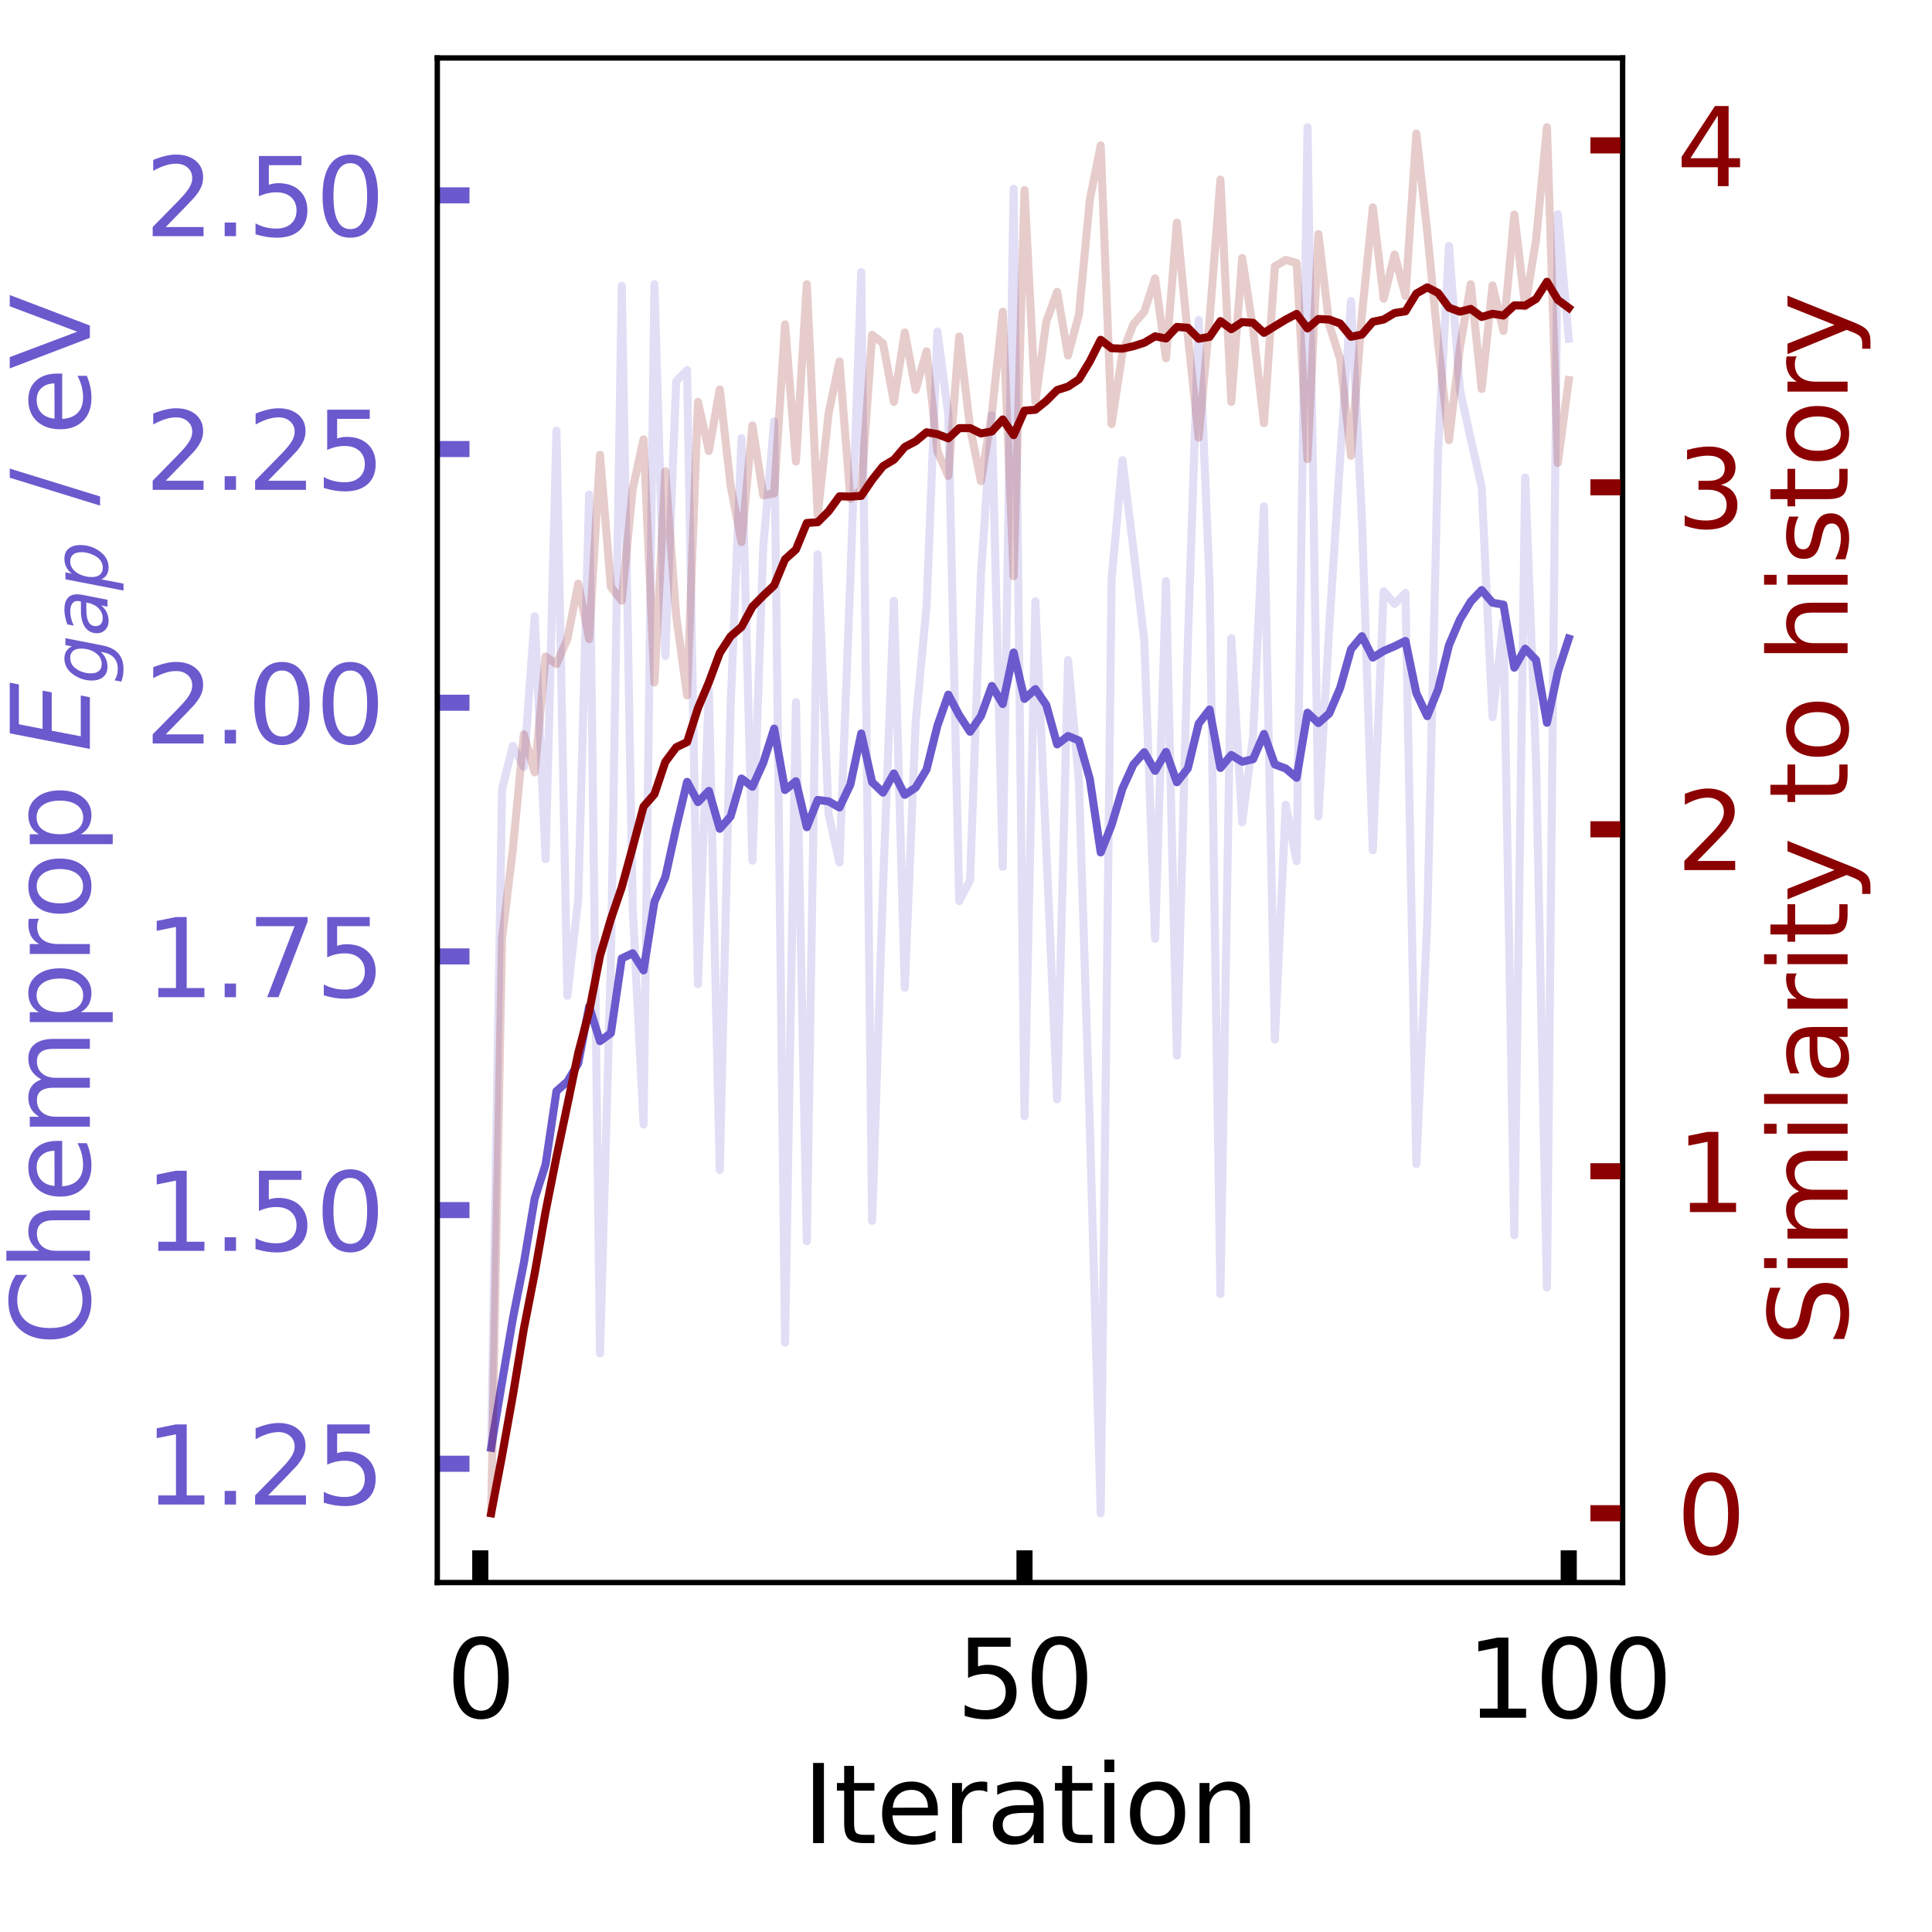 <?xml version="1.0" encoding="utf-8" standalone="no"?>
<!DOCTYPE svg PUBLIC "-//W3C//DTD SVG 1.1//EN"
  "http://www.w3.org/Graphics/SVG/1.1/DTD/svg11.dtd">
<svg xmlns:xlink="http://www.w3.org/1999/xlink" width="360pt" height="360pt" viewBox="0 0 360 360" xmlns="http://www.w3.org/2000/svg" version="1.1">
 <defs>
  <style type="text/css">*{stroke-linejoin: round; stroke-linecap: butt}</style>
 </defs>
 <g id="figure_1">
  <g id="patch_1">
   <path d="M 0 360 
L 360 360 
L 360 0 
L 0 0 
z
" style="fill: #ffffff"/>
  </g>
  <g id="axes_1">
   <g id="patch_2">
    <path d="M 81.482 294.88 
L 302.35 294.88 
L 302.35 10.8 
L 81.482 10.8 
z
" style="fill: #ffffff"/>
   </g>
   <g id="matplotlib.axis_1">
    <g id="xtick_1">
     <g id="line2d_1">
      <defs>
       <path id="m92be9e1b5d" d="M 0 0 
L 0 -6 
" style="stroke: #000000; stroke-width: 3"/>
      </defs>
      <g>
       <use xlink:href="#m92be9e1b5d" x="89.493" y="294.88" style="stroke: #000000; stroke-width: 3"/>
      </g>
     </g>
     <g id="text_1">
      <!-- 0 -->
      <g transform="translate(83.131 320.077) scale(0.2 -0.2)">
       <defs>
        <path id="DejaVuSans-30" d="M 2034 4250 
Q 1547 4250 1301 3770 
Q 1056 3291 1056 2328 
Q 1056 1369 1301 889 
Q 1547 409 2034 409 
Q 2525 409 2770 889 
Q 3016 1369 3016 2328 
Q 3016 3291 2770 3770 
Q 2525 4250 2034 4250 
z
M 2034 4750 
Q 2819 4750 3233 4129 
Q 3647 3509 3647 2328 
Q 3647 1150 3233 529 
Q 2819 -91 2034 -91 
Q 1250 -91 836 529 
Q 422 1150 422 2328 
Q 422 3509 836 4129 
Q 1250 4750 2034 4750 
z
" transform="scale(0.016)"/>
       </defs>
       <use xlink:href="#DejaVuSans-30"/>
      </g>
     </g>
    </g>
    <g id="xtick_2">
     <g id="line2d_2">
      <g>
       <use xlink:href="#m92be9e1b5d" x="190.902" y="294.88" style="stroke: #000000; stroke-width: 3"/>
      </g>
     </g>
     <g id="text_2">
      <!-- 50 -->
      <g transform="translate(178.177 320.077) scale(0.2 -0.2)">
       <defs>
        <path id="DejaVuSans-35" d="M 691 4666 
L 3169 4666 
L 3169 4134 
L 1269 4134 
L 1269 2991 
Q 1406 3038 1543 3061 
Q 1681 3084 1819 3084 
Q 2600 3084 3056 2656 
Q 3513 2228 3513 1497 
Q 3513 744 3044 326 
Q 2575 -91 1722 -91 
Q 1428 -91 1123 -41 
Q 819 9 494 109 
L 494 744 
Q 775 591 1075 516 
Q 1375 441 1709 441 
Q 2250 441 2565 725 
Q 2881 1009 2881 1497 
Q 2881 1984 2565 2268 
Q 2250 2553 1709 2553 
Q 1456 2553 1204 2497 
Q 953 2441 691 2322 
L 691 4666 
z
" transform="scale(0.016)"/>
       </defs>
       <use xlink:href="#DejaVuSans-35"/>
       <use xlink:href="#DejaVuSans-30" x="63.623"/>
      </g>
     </g>
    </g>
    <g id="xtick_3">
     <g id="line2d_3">
      <g>
       <use xlink:href="#m92be9e1b5d" x="292.311" y="294.88" style="stroke: #000000; stroke-width: 3"/>
      </g>
     </g>
     <g id="text_3">
      <!-- 100 -->
      <g transform="translate(273.223 320.077) scale(0.2 -0.2)">
       <defs>
        <path id="DejaVuSans-31" d="M 794 531 
L 1825 531 
L 1825 4091 
L 703 3866 
L 703 4441 
L 1819 4666 
L 2450 4666 
L 2450 531 
L 3481 531 
L 3481 0 
L 794 0 
L 794 531 
z
" transform="scale(0.016)"/>
       </defs>
       <use xlink:href="#DejaVuSans-31"/>
       <use xlink:href="#DejaVuSans-30" x="63.623"/>
       <use xlink:href="#DejaVuSans-30" x="127.246"/>
      </g>
     </g>
    </g>
    <g id="text_4">
     <!-- Iteration -->
     <g transform="translate(149.499 343.433) scale(0.2 -0.2)">
      <defs>
       <path id="DejaVuSans-49" d="M 628 4666 
L 1259 4666 
L 1259 0 
L 628 0 
L 628 4666 
z
" transform="scale(0.016)"/>
       <path id="DejaVuSans-74" d="M 1172 4494 
L 1172 3500 
L 2356 3500 
L 2356 3053 
L 1172 3053 
L 1172 1153 
Q 1172 725 1289 603 
Q 1406 481 1766 481 
L 2356 481 
L 2356 0 
L 1766 0 
Q 1100 0 847 248 
Q 594 497 594 1153 
L 594 3053 
L 172 3053 
L 172 3500 
L 594 3500 
L 594 4494 
L 1172 4494 
z
" transform="scale(0.016)"/>
       <path id="DejaVuSans-65" d="M 3597 1894 
L 3597 1613 
L 953 1613 
Q 991 1019 1311 708 
Q 1631 397 2203 397 
Q 2534 397 2845 478 
Q 3156 559 3463 722 
L 3463 178 
Q 3153 47 2828 -22 
Q 2503 -91 2169 -91 
Q 1331 -91 842 396 
Q 353 884 353 1716 
Q 353 2575 817 3079 
Q 1281 3584 2069 3584 
Q 2775 3584 3186 3129 
Q 3597 2675 3597 1894 
z
M 3022 2063 
Q 3016 2534 2758 2815 
Q 2500 3097 2075 3097 
Q 1594 3097 1305 2825 
Q 1016 2553 972 2059 
L 3022 2063 
z
" transform="scale(0.016)"/>
       <path id="DejaVuSans-72" d="M 2631 2963 
Q 2534 3019 2420 3045 
Q 2306 3072 2169 3072 
Q 1681 3072 1420 2755 
Q 1159 2438 1159 1844 
L 1159 0 
L 581 0 
L 581 3500 
L 1159 3500 
L 1159 2956 
Q 1341 3275 1631 3429 
Q 1922 3584 2338 3584 
Q 2397 3584 2469 3576 
Q 2541 3569 2628 3553 
L 2631 2963 
z
" transform="scale(0.016)"/>
       <path id="DejaVuSans-61" d="M 2194 1759 
Q 1497 1759 1228 1600 
Q 959 1441 959 1056 
Q 959 750 1161 570 
Q 1363 391 1709 391 
Q 2188 391 2477 730 
Q 2766 1069 2766 1631 
L 2766 1759 
L 2194 1759 
z
M 3341 1997 
L 3341 0 
L 2766 0 
L 2766 531 
Q 2569 213 2275 61 
Q 1981 -91 1556 -91 
Q 1019 -91 701 211 
Q 384 513 384 1019 
Q 384 1609 779 1909 
Q 1175 2209 1959 2209 
L 2766 2209 
L 2766 2266 
Q 2766 2663 2505 2880 
Q 2244 3097 1772 3097 
Q 1472 3097 1187 3025 
Q 903 2953 641 2809 
L 641 3341 
Q 956 3463 1253 3523 
Q 1550 3584 1831 3584 
Q 2591 3584 2966 3190 
Q 3341 2797 3341 1997 
z
" transform="scale(0.016)"/>
       <path id="DejaVuSans-69" d="M 603 3500 
L 1178 3500 
L 1178 0 
L 603 0 
L 603 3500 
z
M 603 4863 
L 1178 4863 
L 1178 4134 
L 603 4134 
L 603 4863 
z
" transform="scale(0.016)"/>
       <path id="DejaVuSans-6f" d="M 1959 3097 
Q 1497 3097 1228 2736 
Q 959 2375 959 1747 
Q 959 1119 1226 758 
Q 1494 397 1959 397 
Q 2419 397 2687 759 
Q 2956 1122 2956 1747 
Q 2956 2369 2687 2733 
Q 2419 3097 1959 3097 
z
M 1959 3584 
Q 2709 3584 3137 3096 
Q 3566 2609 3566 1747 
Q 3566 888 3137 398 
Q 2709 -91 1959 -91 
Q 1206 -91 779 398 
Q 353 888 353 1747 
Q 353 2609 779 3096 
Q 1206 3584 1959 3584 
z
" transform="scale(0.016)"/>
       <path id="DejaVuSans-6e" d="M 3513 2113 
L 3513 0 
L 2938 0 
L 2938 2094 
Q 2938 2591 2744 2837 
Q 2550 3084 2163 3084 
Q 1697 3084 1428 2787 
Q 1159 2491 1159 1978 
L 1159 0 
L 581 0 
L 581 3500 
L 1159 3500 
L 1159 2956 
Q 1366 3272 1645 3428 
Q 1925 3584 2291 3584 
Q 2894 3584 3203 3211 
Q 3513 2838 3513 2113 
z
" transform="scale(0.016)"/>
      </defs>
      <use xlink:href="#DejaVuSans-49"/>
      <use xlink:href="#DejaVuSans-74" x="29.492"/>
      <use xlink:href="#DejaVuSans-65" x="68.701"/>
      <use xlink:href="#DejaVuSans-72" x="130.225"/>
      <use xlink:href="#DejaVuSans-61" x="171.338"/>
      <use xlink:href="#DejaVuSans-74" x="232.617"/>
      <use xlink:href="#DejaVuSans-69" x="271.826"/>
      <use xlink:href="#DejaVuSans-6f" x="299.609"/>
      <use xlink:href="#DejaVuSans-6e" x="360.791"/>
     </g>
    </g>
   </g>
   <g id="matplotlib.axis_2">
    <g id="ytick_1">
     <g id="line2d_4">
      <defs>
       <path id="maa741c4321" d="M 0 0 
L 6 0 
" style="stroke: #6a5acd; stroke-width: 3"/>
      </defs>
      <g>
       <use xlink:href="#maa741c4321" x="81.482" y="272.753" style="fill: #6a5acd; stroke: #6a5acd; stroke-width: 3"/>
      </g>
     </g>
     <g id="text_5">
      <!-- 1.25 -->
      <g style="fill: #6a5acd" transform="translate(26.951 280.351) scale(0.2 -0.2)">
       <defs>
        <path id="DejaVuSans-2e" d="M 684 794 
L 1344 794 
L 1344 0 
L 684 0 
L 684 794 
z
" transform="scale(0.016)"/>
        <path id="DejaVuSans-32" d="M 1228 531 
L 3431 531 
L 3431 0 
L 469 0 
L 469 531 
Q 828 903 1448 1529 
Q 2069 2156 2228 2338 
Q 2531 2678 2651 2914 
Q 2772 3150 2772 3378 
Q 2772 3750 2511 3984 
Q 2250 4219 1831 4219 
Q 1534 4219 1204 4116 
Q 875 4013 500 3803 
L 500 4441 
Q 881 4594 1212 4672 
Q 1544 4750 1819 4750 
Q 2544 4750 2975 4387 
Q 3406 4025 3406 3419 
Q 3406 3131 3298 2873 
Q 3191 2616 2906 2266 
Q 2828 2175 2409 1742 
Q 1991 1309 1228 531 
z
" transform="scale(0.016)"/>
       </defs>
       <use xlink:href="#DejaVuSans-31"/>
       <use xlink:href="#DejaVuSans-2e" x="63.623"/>
       <use xlink:href="#DejaVuSans-32" x="95.41"/>
       <use xlink:href="#DejaVuSans-35" x="159.033"/>
      </g>
     </g>
    </g>
    <g id="ytick_2">
     <g id="line2d_5">
      <g>
       <use xlink:href="#maa741c4321" x="81.482" y="225.483" style="fill: #6a5acd; stroke: #6a5acd; stroke-width: 3"/>
      </g>
     </g>
     <g id="text_6">
      <!-- 1.50 -->
      <g style="fill: #6a5acd" transform="translate(26.951 233.081) scale(0.2 -0.2)">
       <use xlink:href="#DejaVuSans-31"/>
       <use xlink:href="#DejaVuSans-2e" x="63.623"/>
       <use xlink:href="#DejaVuSans-35" x="95.41"/>
       <use xlink:href="#DejaVuSans-30" x="159.033"/>
      </g>
     </g>
    </g>
    <g id="ytick_3">
     <g id="line2d_6">
      <g>
       <use xlink:href="#maa741c4321" x="81.482" y="178.213" style="fill: #6a5acd; stroke: #6a5acd; stroke-width: 3"/>
      </g>
     </g>
     <g id="text_7">
      <!-- 1.75 -->
      <g style="fill: #6a5acd" transform="translate(26.951 185.812) scale(0.2 -0.2)">
       <defs>
        <path id="DejaVuSans-37" d="M 525 4666 
L 3525 4666 
L 3525 4397 
L 1831 0 
L 1172 0 
L 2766 4134 
L 525 4134 
L 525 4666 
z
" transform="scale(0.016)"/>
       </defs>
       <use xlink:href="#DejaVuSans-31"/>
       <use xlink:href="#DejaVuSans-2e" x="63.623"/>
       <use xlink:href="#DejaVuSans-37" x="95.41"/>
       <use xlink:href="#DejaVuSans-35" x="159.033"/>
      </g>
     </g>
    </g>
    <g id="ytick_4">
     <g id="line2d_7">
      <g>
       <use xlink:href="#maa741c4321" x="81.482" y="130.944" style="fill: #6a5acd; stroke: #6a5acd; stroke-width: 3"/>
      </g>
     </g>
     <g id="text_8">
      <!-- 2.00 -->
      <g style="fill: #6a5acd" transform="translate(26.951 138.542) scale(0.2 -0.2)">
       <use xlink:href="#DejaVuSans-32"/>
       <use xlink:href="#DejaVuSans-2e" x="63.623"/>
       <use xlink:href="#DejaVuSans-30" x="95.41"/>
       <use xlink:href="#DejaVuSans-30" x="159.033"/>
      </g>
     </g>
    </g>
    <g id="ytick_5">
     <g id="line2d_8">
      <g>
       <use xlink:href="#maa741c4321" x="81.482" y="83.674" style="fill: #6a5acd; stroke: #6a5acd; stroke-width: 3"/>
      </g>
     </g>
     <g id="text_9">
      <!-- 2.25 -->
      <g style="fill: #6a5acd" transform="translate(26.951 91.273) scale(0.2 -0.2)">
       <use xlink:href="#DejaVuSans-32"/>
       <use xlink:href="#DejaVuSans-2e" x="63.623"/>
       <use xlink:href="#DejaVuSans-32" x="95.41"/>
       <use xlink:href="#DejaVuSans-35" x="159.033"/>
      </g>
     </g>
    </g>
    <g id="ytick_6">
     <g id="line2d_9">
      <g>
       <use xlink:href="#maa741c4321" x="81.482" y="36.405" style="fill: #6a5acd; stroke: #6a5acd; stroke-width: 3"/>
      </g>
     </g>
     <g id="text_10">
      <!-- 2.50 -->
      <g style="fill: #6a5acd" transform="translate(26.951 44.003) scale(0.2 -0.2)">
       <use xlink:href="#DejaVuSans-32"/>
       <use xlink:href="#DejaVuSans-2e" x="63.623"/>
       <use xlink:href="#DejaVuSans-35" x="95.41"/>
       <use xlink:href="#DejaVuSans-30" x="159.033"/>
      </g>
     </g>
    </g>
    <g id="text_11">
     <!-- Chemprop $E_{gap}$ / eV -->
     <g style="fill: #6a5acd" transform="translate(16.751 250.74) rotate(-90) scale(0.2 -0.2)">
      <defs>
       <path id="DejaVuSans-43" d="M 4122 4306 
L 4122 3641 
Q 3803 3938 3442 4084 
Q 3081 4231 2675 4231 
Q 1875 4231 1450 3742 
Q 1025 3253 1025 2328 
Q 1025 1406 1450 917 
Q 1875 428 2675 428 
Q 3081 428 3442 575 
Q 3803 722 4122 1019 
L 4122 359 
Q 3791 134 3420 21 
Q 3050 -91 2638 -91 
Q 1578 -91 968 557 
Q 359 1206 359 2328 
Q 359 3453 968 4101 
Q 1578 4750 2638 4750 
Q 3056 4750 3426 4639 
Q 3797 4528 4122 4306 
z
" transform="scale(0.016)"/>
       <path id="DejaVuSans-68" d="M 3513 2113 
L 3513 0 
L 2938 0 
L 2938 2094 
Q 2938 2591 2744 2837 
Q 2550 3084 2163 3084 
Q 1697 3084 1428 2787 
Q 1159 2491 1159 1978 
L 1159 0 
L 581 0 
L 581 4863 
L 1159 4863 
L 1159 2956 
Q 1366 3272 1645 3428 
Q 1925 3584 2291 3584 
Q 2894 3584 3203 3211 
Q 3513 2838 3513 2113 
z
" transform="scale(0.016)"/>
       <path id="DejaVuSans-6d" d="M 3328 2828 
Q 3544 3216 3844 3400 
Q 4144 3584 4550 3584 
Q 5097 3584 5394 3201 
Q 5691 2819 5691 2113 
L 5691 0 
L 5113 0 
L 5113 2094 
Q 5113 2597 4934 2840 
Q 4756 3084 4391 3084 
Q 3944 3084 3684 2787 
Q 3425 2491 3425 1978 
L 3425 0 
L 2847 0 
L 2847 2094 
Q 2847 2600 2669 2842 
Q 2491 3084 2119 3084 
Q 1678 3084 1418 2786 
Q 1159 2488 1159 1978 
L 1159 0 
L 581 0 
L 581 3500 
L 1159 3500 
L 1159 2956 
Q 1356 3278 1631 3431 
Q 1906 3584 2284 3584 
Q 2666 3584 2933 3390 
Q 3200 3197 3328 2828 
z
" transform="scale(0.016)"/>
       <path id="DejaVuSans-70" d="M 1159 525 
L 1159 -1331 
L 581 -1331 
L 581 3500 
L 1159 3500 
L 1159 2969 
Q 1341 3281 1617 3432 
Q 1894 3584 2278 3584 
Q 2916 3584 3314 3078 
Q 3713 2572 3713 1747 
Q 3713 922 3314 415 
Q 2916 -91 2278 -91 
Q 1894 -91 1617 61 
Q 1341 213 1159 525 
z
M 3116 1747 
Q 3116 2381 2855 2742 
Q 2594 3103 2138 3103 
Q 1681 3103 1420 2742 
Q 1159 2381 1159 1747 
Q 1159 1113 1420 752 
Q 1681 391 2138 391 
Q 2594 391 2855 752 
Q 3116 1113 3116 1747 
z
" transform="scale(0.016)"/>
       <path id="DejaVuSans-20" transform="scale(0.016)"/>
       <path id="DejaVuSans-Oblique-45" d="M 1081 4666 
L 4031 4666 
L 3928 4134 
L 1606 4134 
L 1338 2753 
L 3566 2753 
L 3463 2222 
L 1234 2222 
L 909 531 
L 3284 531 
L 3181 0 
L 172 0 
L 1081 4666 
z
" transform="scale(0.016)"/>
       <path id="DejaVuSans-Oblique-67" d="M 3816 3500 
L 3219 434 
Q 3047 -456 2561 -893 
Q 2075 -1331 1253 -1331 
Q 950 -1331 690 -1286 
Q 431 -1241 206 -1147 
L 313 -588 
Q 525 -725 762 -790 
Q 1000 -856 1269 -856 
Q 1816 -856 2167 -557 
Q 2519 -259 2631 300 
L 2681 563 
Q 2441 288 2122 144 
Q 1803 0 1434 0 
Q 903 0 598 351 
Q 294 703 294 1319 
Q 294 1803 478 2267 
Q 663 2731 997 3091 
Q 1219 3328 1514 3456 
Q 1809 3584 2131 3584 
Q 2484 3584 2746 3420 
Q 3009 3256 3138 2956 
L 3238 3500 
L 3816 3500 
z
M 2950 2216 
Q 2950 2641 2750 2872 
Q 2550 3103 2181 3103 
Q 1953 3103 1747 3012 
Q 1541 2922 1394 2759 
Q 1156 2491 1023 2127 
Q 891 1763 891 1375 
Q 891 944 1092 712 
Q 1294 481 1672 481 
Q 2219 481 2584 976 
Q 2950 1472 2950 2216 
z
" transform="scale(0.016)"/>
       <path id="DejaVuSans-Oblique-61" d="M 3438 1997 
L 3047 0 
L 2472 0 
L 2578 531 
Q 2325 219 2001 64 
Q 1678 -91 1281 -91 
Q 834 -91 548 182 
Q 263 456 263 884 
Q 263 1497 752 1853 
Q 1241 2209 2100 2209 
L 2900 2209 
L 2931 2363 
Q 2938 2388 2941 2417 
Q 2944 2447 2944 2509 
Q 2944 2788 2717 2942 
Q 2491 3097 2081 3097 
Q 1800 3097 1504 3025 
Q 1209 2953 897 2809 
L 997 3341 
Q 1322 3463 1633 3523 
Q 1944 3584 2234 3584 
Q 2853 3584 3176 3315 
Q 3500 3047 3500 2534 
Q 3500 2431 3484 2292 
Q 3469 2153 3438 1997 
z
M 2816 1759 
L 2241 1759 
Q 1534 1759 1195 1570 
Q 856 1381 856 984 
Q 856 709 1029 553 
Q 1203 397 1509 397 
Q 1978 397 2328 733 
Q 2678 1069 2791 1631 
L 2816 1759 
z
" transform="scale(0.016)"/>
       <path id="DejaVuSans-Oblique-70" d="M 3175 2156 
Q 3175 2616 2975 2859 
Q 2775 3103 2400 3103 
Q 2144 3103 1911 2972 
Q 1678 2841 1497 2591 
Q 1319 2344 1212 1994 
Q 1106 1644 1106 1300 
Q 1106 863 1306 627 
Q 1506 391 1875 391 
Q 2147 391 2380 519 
Q 2613 647 2778 891 
Q 2956 1147 3065 1494 
Q 3175 1841 3175 2156 
z
M 1394 2969 
Q 1625 3272 1939 3428 
Q 2253 3584 2638 3584 
Q 3175 3584 3472 3232 
Q 3769 2881 3769 2247 
Q 3769 1728 3584 1258 
Q 3400 788 3053 416 
Q 2822 169 2531 39 
Q 2241 -91 1919 -91 
Q 1547 -91 1294 64 
Q 1041 219 916 525 
L 556 -1331 
L -19 -1331 
L 922 3500 
L 1497 3500 
L 1394 2969 
z
" transform="scale(0.016)"/>
       <path id="DejaVuSans-2f" d="M 1625 4666 
L 2156 4666 
L 531 -594 
L 0 -594 
L 1625 4666 
z
" transform="scale(0.016)"/>
       <path id="DejaVuSans-56" d="M 1831 0 
L 50 4666 
L 709 4666 
L 2188 738 
L 3669 4666 
L 4325 4666 
L 2547 0 
L 1831 0 
z
" transform="scale(0.016)"/>
      </defs>
      <use xlink:href="#DejaVuSans-43" transform="translate(0 0.016)"/>
      <use xlink:href="#DejaVuSans-68" transform="translate(69.824 0.016)"/>
      <use xlink:href="#DejaVuSans-65" transform="translate(133.203 0.016)"/>
      <use xlink:href="#DejaVuSans-6d" transform="translate(194.727 0.016)"/>
      <use xlink:href="#DejaVuSans-70" transform="translate(292.139 0.016)"/>
      <use xlink:href="#DejaVuSans-72" transform="translate(355.615 0.016)"/>
      <use xlink:href="#DejaVuSans-6f" transform="translate(396.729 0.016)"/>
      <use xlink:href="#DejaVuSans-70" transform="translate(457.91 0.016)"/>
      <use xlink:href="#DejaVuSans-20" transform="translate(521.387 0.016)"/>
      <use xlink:href="#DejaVuSans-Oblique-45" transform="translate(553.174 0.016)"/>
      <use xlink:href="#DejaVuSans-Oblique-67" transform="translate(616.357 -16.391) scale(0.7)"/>
      <use xlink:href="#DejaVuSans-Oblique-61" transform="translate(660.791 -16.391) scale(0.7)"/>
      <use xlink:href="#DejaVuSans-Oblique-70" transform="translate(703.687 -16.391) scale(0.7)"/>
      <use xlink:href="#DejaVuSans-20" transform="translate(750.854 0.016)"/>
      <use xlink:href="#DejaVuSans-2f" transform="translate(782.642 0.016)"/>
      <use xlink:href="#DejaVuSans-20" transform="translate(816.333 0.016)"/>
      <use xlink:href="#DejaVuSans-65" transform="translate(848.12 0.016)"/>
      <use xlink:href="#DejaVuSans-56" transform="translate(909.644 0.016)"/>
     </g>
    </g>
   </g>
   <g id="line2d_10">
    <path d="M 91.521 269.766 
L 93.55 147.036 
L 95.578 138.979 
L 97.606 142.893 
L 99.634 114.822 
L 101.662 160.091 
L 103.69 80.251 
L 105.719 185.549 
L 107.747 167.544 
L 109.775 92.146 
L 111.803 252.18 
L 113.831 179.021 
L 115.86 53.267 
L 117.888 169.007 
L 119.916 209.545 
L 121.944 52.943 
L 123.972 122.25 
L 126 71.07 
L 128.029 68.976 
L 130.057 183.398 
L 132.085 128.566 
L 134.113 218.007 
L 136.141 131.325 
L 138.169 81.621 
L 140.198 160.361 
L 142.226 101.82 
L 144.254 78.51 
L 146.282 250.185 
L 148.31 130.839 
L 150.338 231.294 
L 152.367 103.307 
L 154.395 151.716 
L 156.423 160.722 
L 158.451 107.905 
L 160.479 50.71 
L 162.507 227.486 
L 164.536 165.227 
L 166.564 111.965 
L 168.592 184.048 
L 170.62 134.573 
L 172.648 113.071 
L 174.677 61.783 
L 176.705 77.251 
L 178.733 167.889 
L 180.761 164.035 
L 182.789 106.999 
L 184.817 77.387 
L 186.846 161.514 
L 188.874 35.181 
L 190.902 208.004 
L 192.93 112.035 
L 194.958 157.991 
L 196.986 204.847 
L 199.015 122.992 
L 201.043 145.572 
L 203.071 209.707 
L 205.099 281.967 
L 207.127 107.977 
L 209.155 85.743 
L 211.184 102.223 
L 213.212 119.333 
L 215.24 174.939 
L 217.268 108.266 
L 219.296 196.697 
L 221.325 120.189 
L 223.353 59.615 
L 225.381 108.476 
L 227.409 241.107 
L 229.437 118.909 
L 231.465 153.233 
L 233.494 137.22 
L 235.522 94.347 
L 237.55 193.712 
L 239.578 149.943 
L 241.606 160.486 
L 243.634 23.713 
L 245.663 152.131 
L 247.691 116.76 
L 249.719 85.351 
L 251.747 56.099 
L 253.775 96.728 
L 255.803 158.411 
L 257.832 110.163 
L 259.86 112.52 
L 261.888 110.493 
L 263.916 216.906 
L 265.944 171.859 
L 267.972 83.734 
L 270.001 45.838 
L 272.029 72.604 
L 274.057 81.815 
L 276.085 90.71 
L 278.113 133.64 
L 280.142 115.804 
L 282.17 230.189 
L 284.198 88.958 
L 286.226 142.003 
L 288.254 239.915 
L 290.282 39.912 
L 292.311 63.128 
" clip-path="url(#pe92057f769)" style="fill: none; stroke: #6a5acd; stroke-opacity: 0.2; stroke-width: 1.5; stroke-linecap: square"/>
   </g>
   <g id="line2d_11">
    <path d="M 91.521 269.766 
L 93.55 257.493 
L 95.578 245.642 
L 97.606 235.367 
L 99.634 223.313 
L 101.662 216.99 
L 103.69 203.316 
L 105.719 201.54 
L 107.747 198.14 
L 109.775 187.541 
L 111.803 194.005 
L 113.831 192.506 
L 115.86 178.582 
L 117.888 177.625 
L 119.916 180.817 
L 121.944 168.029 
L 123.972 163.451 
L 126 154.213 
L 128.029 145.689 
L 130.057 149.46 
L 132.085 147.371 
L 134.113 154.435 
L 136.141 152.124 
L 138.169 145.073 
L 140.198 146.602 
L 142.226 142.124 
L 144.254 135.762 
L 146.282 147.205 
L 148.31 145.568 
L 150.338 154.141 
L 152.367 149.057 
L 154.395 149.323 
L 156.423 150.463 
L 158.451 146.207 
L 160.479 136.658 
L 162.507 145.74 
L 164.536 147.689 
L 166.564 144.117 
L 168.592 148.11 
L 170.62 146.756 
L 172.648 143.388 
L 174.677 135.227 
L 176.705 129.43 
L 178.733 133.276 
L 180.761 136.351 
L 182.789 133.416 
L 184.817 127.813 
L 186.846 131.183 
L 188.874 121.583 
L 190.902 130.225 
L 192.93 128.406 
L 194.958 131.365 
L 196.986 138.713 
L 199.015 137.141 
L 201.043 137.984 
L 203.071 145.156 
L 205.099 158.837 
L 207.127 153.751 
L 209.155 146.95 
L 211.184 142.478 
L 213.212 140.163 
L 215.24 143.641 
L 217.268 140.103 
L 219.296 145.763 
L 221.325 143.205 
L 223.353 134.846 
L 225.381 132.209 
L 227.409 143.099 
L 229.437 140.68 
L 231.465 141.935 
L 233.494 141.464 
L 235.522 136.752 
L 237.55 142.448 
L 239.578 143.198 
L 241.606 144.926 
L 243.634 132.805 
L 245.663 134.738 
L 247.691 132.94 
L 249.719 128.181 
L 251.747 120.973 
L 253.775 118.548 
L 255.803 122.535 
L 257.832 121.297 
L 259.86 120.42 
L 261.888 119.427 
L 263.916 129.175 
L 265.944 133.443 
L 267.972 128.472 
L 270.001 120.209 
L 272.029 115.448 
L 274.057 112.085 
L 276.085 109.948 
L 278.113 112.317 
L 280.142 112.666 
L 282.17 124.418 
L 284.198 120.872 
L 286.226 122.985 
L 288.254 134.678 
L 290.282 125.201 
L 292.311 118.994 
" clip-path="url(#pe92057f769)" style="fill: none; stroke: #6a5acd; stroke-width: 1.5; stroke-linecap: square"/>
   </g>
   <g id="patch_3">
    <path d="M 81.482 294.88 
L 81.482 10.8 
" style="fill: none; stroke: #000000; stroke-linejoin: miter; stroke-linecap: square"/>
   </g>
   <g id="patch_4">
    <path d="M 302.35 294.88 
L 302.35 10.8 
" style="fill: none; stroke: #000000; stroke-linejoin: miter; stroke-linecap: square"/>
   </g>
   <g id="patch_5">
    <path d="M 81.482 294.88 
L 302.35 294.88 
" style="fill: none; stroke: #000000; stroke-linejoin: miter; stroke-linecap: square"/>
   </g>
   <g id="patch_6">
    <path d="M 81.482 10.8 
L 302.35 10.8 
" style="fill: none; stroke: #000000; stroke-linejoin: miter; stroke-linecap: square"/>
   </g>
  </g>
  <g id="axes_2">
   <g id="matplotlib.axis_3">
    <g id="ytick_7">
     <g id="line2d_12">
      <defs>
       <path id="me44e6bea8a" d="M 0 0 
L -6 0 
" style="stroke: #8b0000; stroke-width: 3"/>
      </defs>
      <g>
       <use xlink:href="#me44e6bea8a" x="302.35" y="281.967" style="fill: #8b0000; stroke: #8b0000; stroke-width: 3"/>
      </g>
     </g>
     <g id="text_12">
      <!-- 0 -->
      <g style="fill: #8b0000" transform="translate(312.35 289.566) scale(0.2 -0.2)">
       <use xlink:href="#DejaVuSans-30"/>
      </g>
     </g>
    </g>
    <g id="ytick_8">
     <g id="line2d_13">
      <g>
       <use xlink:href="#me44e6bea8a" x="302.35" y="218.247" style="fill: #8b0000; stroke: #8b0000; stroke-width: 3"/>
      </g>
     </g>
     <g id="text_13">
      <!-- 1 -->
      <g style="fill: #8b0000" transform="translate(312.35 225.845) scale(0.2 -0.2)">
       <use xlink:href="#DejaVuSans-31"/>
      </g>
     </g>
    </g>
    <g id="ytick_9">
     <g id="line2d_14">
      <g>
       <use xlink:href="#me44e6bea8a" x="302.35" y="154.527" style="fill: #8b0000; stroke: #8b0000; stroke-width: 3"/>
      </g>
     </g>
     <g id="text_14">
      <!-- 2 -->
      <g style="fill: #8b0000" transform="translate(312.35 162.125) scale(0.2 -0.2)">
       <use xlink:href="#DejaVuSans-32"/>
      </g>
     </g>
    </g>
    <g id="ytick_10">
     <g id="line2d_15">
      <g>
       <use xlink:href="#me44e6bea8a" x="302.35" y="90.806" style="fill: #8b0000; stroke: #8b0000; stroke-width: 3"/>
      </g>
     </g>
     <g id="text_15">
      <!-- 3 -->
      <g style="fill: #8b0000" transform="translate(312.35 98.405) scale(0.2 -0.2)">
       <defs>
        <path id="DejaVuSans-33" d="M 2597 2516 
Q 3050 2419 3304 2112 
Q 3559 1806 3559 1356 
Q 3559 666 3084 287 
Q 2609 -91 1734 -91 
Q 1441 -91 1130 -33 
Q 819 25 488 141 
L 488 750 
Q 750 597 1062 519 
Q 1375 441 1716 441 
Q 2309 441 2620 675 
Q 2931 909 2931 1356 
Q 2931 1769 2642 2001 
Q 2353 2234 1838 2234 
L 1294 2234 
L 1294 2753 
L 1863 2753 
Q 2328 2753 2575 2939 
Q 2822 3125 2822 3475 
Q 2822 3834 2567 4026 
Q 2313 4219 1838 4219 
Q 1578 4219 1281 4162 
Q 984 4106 628 3988 
L 628 4550 
Q 988 4650 1302 4700 
Q 1616 4750 1894 4750 
Q 2613 4750 3031 4423 
Q 3450 4097 3450 3541 
Q 3450 3153 3228 2886 
Q 3006 2619 2597 2516 
z
" transform="scale(0.016)"/>
       </defs>
       <use xlink:href="#DejaVuSans-33"/>
      </g>
     </g>
    </g>
    <g id="ytick_11">
     <g id="line2d_16">
      <g>
       <use xlink:href="#me44e6bea8a" x="302.35" y="27.086" style="fill: #8b0000; stroke: #8b0000; stroke-width: 3"/>
      </g>
     </g>
     <g id="text_16">
      <!-- 4 -->
      <g style="fill: #8b0000" transform="translate(312.35 34.685) scale(0.2 -0.2)">
       <defs>
        <path id="DejaVuSans-34" d="M 2419 4116 
L 825 1625 
L 2419 1625 
L 2419 4116 
z
M 2253 4666 
L 3047 4666 
L 3047 1625 
L 3713 1625 
L 3713 1100 
L 3047 1100 
L 3047 0 
L 2419 0 
L 2419 1100 
L 313 1100 
L 313 1709 
L 2253 4666 
z
" transform="scale(0.016)"/>
       </defs>
       <use xlink:href="#DejaVuSans-34"/>
      </g>
     </g>
    </g>
    <g id="text_17">
     <!-- Similarity to history -->
     <g style="fill: #8b0000" transform="translate(344.272 250.909) rotate(-90) scale(0.2 -0.2)">
      <defs>
       <path id="DejaVuSans-53" d="M 3425 4513 
L 3425 3897 
Q 3066 4069 2747 4153 
Q 2428 4238 2131 4238 
Q 1616 4238 1336 4038 
Q 1056 3838 1056 3469 
Q 1056 3159 1242 3001 
Q 1428 2844 1947 2747 
L 2328 2669 
Q 3034 2534 3370 2195 
Q 3706 1856 3706 1288 
Q 3706 609 3251 259 
Q 2797 -91 1919 -91 
Q 1588 -91 1214 -16 
Q 841 59 441 206 
L 441 856 
Q 825 641 1194 531 
Q 1563 422 1919 422 
Q 2459 422 2753 634 
Q 3047 847 3047 1241 
Q 3047 1584 2836 1778 
Q 2625 1972 2144 2069 
L 1759 2144 
Q 1053 2284 737 2584 
Q 422 2884 422 3419 
Q 422 4038 858 4394 
Q 1294 4750 2059 4750 
Q 2388 4750 2728 4690 
Q 3069 4631 3425 4513 
z
" transform="scale(0.016)"/>
       <path id="DejaVuSans-6c" d="M 603 4863 
L 1178 4863 
L 1178 0 
L 603 0 
L 603 4863 
z
" transform="scale(0.016)"/>
       <path id="DejaVuSans-79" d="M 2059 -325 
Q 1816 -950 1584 -1140 
Q 1353 -1331 966 -1331 
L 506 -1331 
L 506 -850 
L 844 -850 
Q 1081 -850 1212 -737 
Q 1344 -625 1503 -206 
L 1606 56 
L 191 3500 
L 800 3500 
L 1894 763 
L 2988 3500 
L 3597 3500 
L 2059 -325 
z
" transform="scale(0.016)"/>
       <path id="DejaVuSans-73" d="M 2834 3397 
L 2834 2853 
Q 2591 2978 2328 3040 
Q 2066 3103 1784 3103 
Q 1356 3103 1142 2972 
Q 928 2841 928 2578 
Q 928 2378 1081 2264 
Q 1234 2150 1697 2047 
L 1894 2003 
Q 2506 1872 2764 1633 
Q 3022 1394 3022 966 
Q 3022 478 2636 193 
Q 2250 -91 1575 -91 
Q 1294 -91 989 -36 
Q 684 19 347 128 
L 347 722 
Q 666 556 975 473 
Q 1284 391 1588 391 
Q 1994 391 2212 530 
Q 2431 669 2431 922 
Q 2431 1156 2273 1281 
Q 2116 1406 1581 1522 
L 1381 1569 
Q 847 1681 609 1914 
Q 372 2147 372 2553 
Q 372 3047 722 3315 
Q 1072 3584 1716 3584 
Q 2034 3584 2315 3537 
Q 2597 3491 2834 3397 
z
" transform="scale(0.016)"/>
      </defs>
      <use xlink:href="#DejaVuSans-53"/>
      <use xlink:href="#DejaVuSans-69" x="63.477"/>
      <use xlink:href="#DejaVuSans-6d" x="91.26"/>
      <use xlink:href="#DejaVuSans-69" x="188.672"/>
      <use xlink:href="#DejaVuSans-6c" x="216.455"/>
      <use xlink:href="#DejaVuSans-61" x="244.238"/>
      <use xlink:href="#DejaVuSans-72" x="305.518"/>
      <use xlink:href="#DejaVuSans-69" x="346.631"/>
      <use xlink:href="#DejaVuSans-74" x="374.414"/>
      <use xlink:href="#DejaVuSans-79" x="413.623"/>
      <use xlink:href="#DejaVuSans-20" x="472.803"/>
      <use xlink:href="#DejaVuSans-74" x="504.59"/>
      <use xlink:href="#DejaVuSans-6f" x="543.799"/>
      <use xlink:href="#DejaVuSans-20" x="604.98"/>
      <use xlink:href="#DejaVuSans-68" x="636.768"/>
      <use xlink:href="#DejaVuSans-69" x="700.146"/>
      <use xlink:href="#DejaVuSans-73" x="727.93"/>
      <use xlink:href="#DejaVuSans-74" x="780.029"/>
      <use xlink:href="#DejaVuSans-6f" x="819.238"/>
      <use xlink:href="#DejaVuSans-72" x="880.42"/>
      <use xlink:href="#DejaVuSans-79" x="921.533"/>
     </g>
    </g>
   </g>
   <g id="line2d_17">
    <path d="M 91.521 281.967 
L 93.55 174.851 
L 95.578 158.1 
L 97.606 136.827 
L 99.634 143.907 
L 101.662 122.335 
L 103.69 123.741 
L 105.719 119.087 
L 107.747 108.764 
L 109.775 119.087 
L 111.803 84.738 
L 113.831 109.392 
L 115.86 111.935 
L 117.888 91.164 
L 119.916 81.857 
L 121.944 127.172 
L 123.972 87.82 
L 126 114.775 
L 128.029 129.58 
L 130.057 74.876 
L 132.085 84.04 
L 134.113 72.549 
L 136.141 90.506 
L 138.169 101.014 
L 140.198 79.283 
L 142.226 92.295 
L 144.254 91.931 
L 146.282 60.428 
L 148.31 86.01 
L 150.338 52.949 
L 152.367 96.008 
L 154.395 77.011 
L 156.423 67.346 
L 158.451 92.972 
L 160.479 91.226 
L 162.507 62.401 
L 164.536 63.977 
L 166.564 74.876 
L 168.592 61.933 
L 170.62 72.65 
L 172.648 65.463 
L 174.677 84.08 
L 176.705 88.682 
L 178.733 62.695 
L 180.761 79.692 
L 182.789 89.669 
L 184.817 77.056 
L 186.846 58.085 
L 188.874 107.361 
L 190.902 35.43 
L 192.93 74.876 
L 194.958 59.932 
L 196.986 54.395 
L 199.015 66.248 
L 201.043 58.588 
L 203.071 37.223 
L 205.099 27.086 
L 207.127 79.018 
L 209.155 65.672 
L 211.184 60.428 
L 213.212 58.085 
L 215.24 51.866 
L 217.268 66.755 
L 219.296 41.475 
L 221.325 62.451 
L 223.353 81.557 
L 225.381 59.617 
L 227.409 33.458 
L 229.437 74.876 
L 231.465 48.076 
L 233.494 61.37 
L 235.522 78.859 
L 237.55 49.621 
L 239.578 48.439 
L 241.606 48.99 
L 243.634 85.551 
L 245.663 43.617 
L 247.691 60.524 
L 249.719 66.911 
L 251.747 84.929 
L 253.775 58.634 
L 255.803 38.635 
L 257.832 55.662 
L 259.86 47.431 
L 261.888 55.153 
L 263.916 24.889 
L 265.944 43.204 
L 267.972 63.977 
L 270.001 82.017 
L 272.029 64.774 
L 274.057 52.949 
L 276.085 72.496 
L 278.113 53.181 
L 280.142 61.658 
L 282.17 39.973 
L 284.198 57.126 
L 286.226 44.676 
L 288.254 23.713 
L 290.282 86.255 
L 292.311 70.816 
" clip-path="url(#pe92057f769)" style="fill: none; stroke: #8b0000; stroke-opacity: 0.2; stroke-width: 1.5; stroke-linecap: square"/>
   </g>
   <g id="line2d_18">
    <path d="M 91.521 281.967 
L 93.55 271.256 
L 95.578 259.94 
L 97.606 247.629 
L 99.634 237.257 
L 101.662 225.764 
L 103.69 215.562 
L 105.719 205.914 
L 107.747 196.199 
L 109.775 188.488 
L 111.803 178.113 
L 113.831 171.241 
L 115.86 165.31 
L 117.888 157.896 
L 119.916 150.292 
L 121.944 147.98 
L 123.972 141.964 
L 126 139.245 
L 128.029 138.278 
L 130.057 131.938 
L 132.085 127.148 
L 134.113 121.688 
L 136.141 118.57 
L 138.169 116.815 
L 140.198 113.061 
L 142.226 110.985 
L 144.254 109.079 
L 146.282 104.214 
L 148.31 102.394 
L 150.338 97.449 
L 152.367 97.305 
L 154.395 95.276 
L 156.423 92.483 
L 158.451 92.532 
L 160.479 92.401 
L 162.507 89.401 
L 164.536 86.859 
L 166.564 85.66 
L 168.592 83.288 
L 170.62 82.224 
L 172.648 80.548 
L 174.677 80.901 
L 176.705 81.679 
L 178.733 79.781 
L 180.761 79.772 
L 182.789 80.762 
L 184.817 80.391 
L 186.846 78.16 
L 188.874 81.081 
L 190.902 76.516 
L 192.93 76.352 
L 194.958 74.71 
L 196.986 72.678 
L 199.015 72.035 
L 201.043 70.69 
L 203.071 67.344 
L 205.099 63.318 
L 207.127 64.888 
L 209.155 64.966 
L 211.184 64.513 
L 213.212 63.87 
L 215.24 62.669 
L 217.268 63.078 
L 219.296 60.918 
L 221.325 61.071 
L 223.353 63.12 
L 225.381 62.769 
L 227.409 59.838 
L 229.437 61.342 
L 231.465 60.015 
L 233.494 60.151 
L 235.522 62.022 
L 237.55 60.782 
L 239.578 59.547 
L 241.606 58.492 
L 243.634 61.198 
L 245.663 59.44 
L 247.691 59.548 
L 249.719 60.284 
L 251.747 62.749 
L 253.775 62.337 
L 255.803 59.967 
L 257.832 59.537 
L 259.86 58.326 
L 261.888 58.009 
L 263.916 54.697 
L 265.944 53.547 
L 267.972 54.59 
L 270.001 57.333 
L 272.029 58.077 
L 274.057 57.564 
L 276.085 59.058 
L 278.113 58.47 
L 280.142 58.789 
L 282.17 56.907 
L 284.198 56.929 
L 286.226 55.704 
L 288.254 52.505 
L 290.282 55.88 
L 292.311 57.373 
" clip-path="url(#pe92057f769)" style="fill: none; stroke: #8b0000; stroke-width: 1.5; stroke-linecap: square"/>
   </g>
   <g id="patch_7">
    <path d="M 81.482 294.88 
L 81.482 10.8 
" style="fill: none; stroke: #000000; stroke-width: 0.8; stroke-linejoin: miter; stroke-linecap: square"/>
   </g>
   <g id="patch_8">
    <path d="M 302.35 294.88 
L 302.35 10.8 
" style="fill: none; stroke: #000000; stroke-width: 0.8; stroke-linejoin: miter; stroke-linecap: square"/>
   </g>
   <g id="patch_9">
    <path d="M 81.482 294.88 
L 302.35 294.88 
" style="fill: none; stroke: #000000; stroke-width: 0.8; stroke-linejoin: miter; stroke-linecap: square"/>
   </g>
   <g id="patch_10">
    <path d="M 81.482 10.8 
L 302.35 10.8 
" style="fill: none; stroke: #000000; stroke-width: 0.8; stroke-linejoin: miter; stroke-linecap: square"/>
   </g>
  </g>
 </g>
 <defs>
  <clipPath id="pe92057f769">
   <rect x="81.482" y="10.8" width="220.868" height="284.08"/>
  </clipPath>
 </defs>
</svg>
